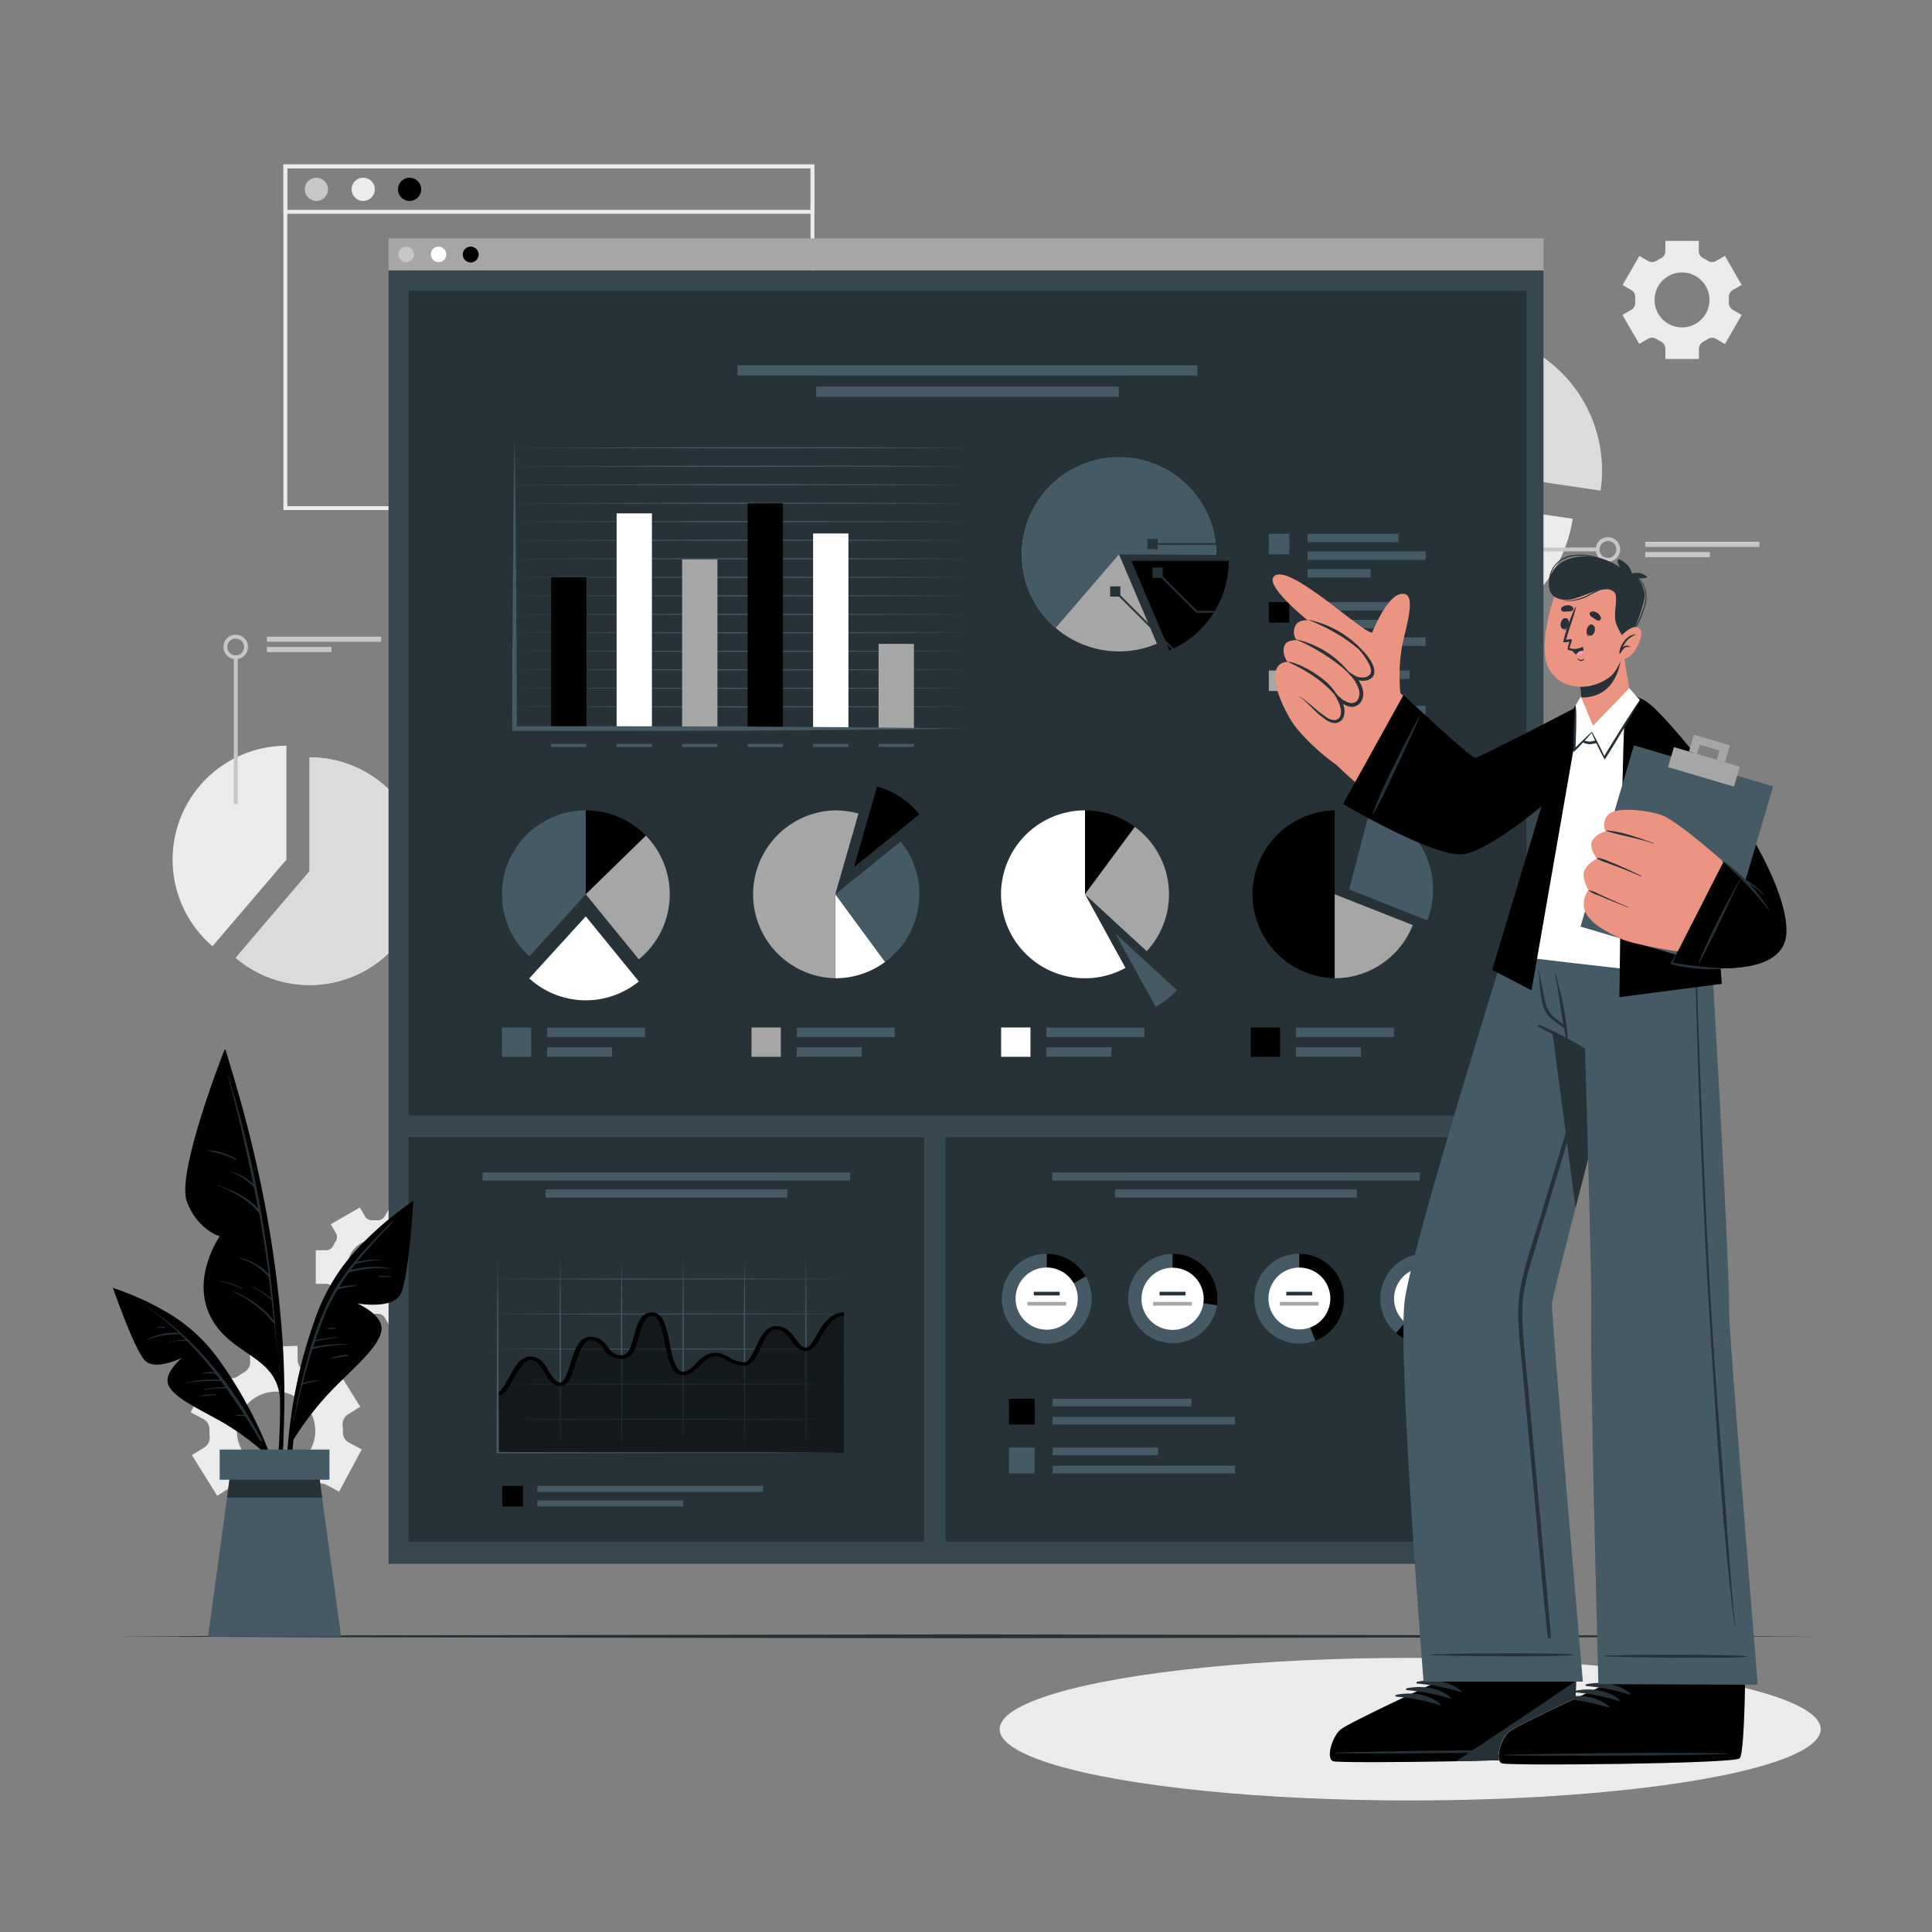 <svg xmlns="http://www.w3.org/2000/svg" viewBox="0 0 500 500"><rect x="0" y="0" width="500" height="500" fill="#808080" stroke="none"/><g id="freepik--background-complete--inject-111"><path d="M59.4,385.07a3,3,0,0,1,3.09,0l.79.46.82.41a2.91,2.91,0,0,1,1.72,2.55l.12,3.81,12.39-.39-.12-3.8a3,3,0,0,1,1.56-2.67,17,17,0,0,0,1.57-1,3,3,0,0,1,3.07-.2l3.35,1.8,5.86-10.93-3.35-1.79a3,3,0,0,1-1.54-2.67,14.24,14.24,0,0,0-.06-1.85A3,3,0,0,1,90,366.08l3.23-2-6.53-10.53-3.25,2a2.92,2.92,0,0,1-3.08,0c-.26-.16-.52-.31-.79-.45l-.82-.41a2.94,2.94,0,0,1-1.72-2.56L77,348.3l-12.38.38.12,3.8a3,3,0,0,1-1.56,2.67,17,17,0,0,0-1.57,1,2.93,2.93,0,0,1-3.08.2l-3.34-1.79-5.86,10.93,3.34,1.79a3,3,0,0,1,1.54,2.67,16.26,16.26,0,0,0,.06,1.85,3,3,0,0,1-1.37,2.78l-3.23,2,6.54,10.53Zm3.1-19.56a10.15,10.15,0,1,1,4.15,13.74A10.16,10.16,0,0,1,62.5,365.51Z" style="fill:#ebebeb"></path><path d="M94.46,341a2.06,2.06,0,0,1,1.92-1h1.28a2.06,2.06,0,0,1,1.91,1l1.33,2.31,7.52-4.34-1.33-2.31a2.07,2.07,0,0,1,.07-2.16,9.6,9.6,0,0,0,.65-1.12,2.08,2.08,0,0,1,1.84-1.14h2.66v-8.68h-2.66a2.08,2.08,0,0,1-1.84-1.14,9.6,9.6,0,0,0-.65-1.12,2.09,2.09,0,0,1-.07-2.17l1.33-2.3-7.52-4.34-1.34,2.31a2.05,2.05,0,0,1-1.91,1l-.64,0-.63,0a2.06,2.06,0,0,1-1.92-1l-1.33-2.31-7.52,4.34,1.33,2.3a2.07,2.07,0,0,1-.07,2.16,9.73,9.73,0,0,0-.65,1.13,2.08,2.08,0,0,1-1.84,1.14H81.72v8.68h2.66a2.08,2.08,0,0,1,1.84,1.14,9.73,9.73,0,0,0,.65,1.13,2.07,2.07,0,0,1,.07,2.16l-1.33,2.3,7.52,4.34ZM89.9,327.87A7.11,7.11,0,1,1,97,335,7.12,7.12,0,0,1,89.9,327.87Z" style="fill:#ebebeb"></path><path d="M422.19,75.07a2.05,2.05,0,0,1,1,1.91c0,.22,0,.43,0,.64s0,.43,0,.65a2.06,2.06,0,0,1-1,1.91l-2.31,1.33L424.23,89l2.3-1.33a2.07,2.07,0,0,1,2.17.07,11.27,11.27,0,0,0,1.12.65A2.07,2.07,0,0,1,431,90.25v2.66h8.68V90.25a2.07,2.07,0,0,1,1.14-1.83,11.27,11.27,0,0,0,1.12-.65,2.07,2.07,0,0,1,2.17-.07l2.3,1.33,4.34-7.52-2.32-1.34a2.06,2.06,0,0,1-1-1.91c0-.21,0-.42,0-.64s0-.42,0-.64a2.05,2.05,0,0,1,1-1.91l2.31-1.33-4.34-7.52-2.3,1.33a2.05,2.05,0,0,1-2.16-.08c-.36-.23-.74-.45-1.13-.65A2.06,2.06,0,0,1,439.64,65V62.33H431V65a2.06,2.06,0,0,1-1.14,1.83c-.39.2-.77.42-1.13.65a2.05,2.05,0,0,1-2.16.08l-2.3-1.33-4.34,7.52Zm13.11-4.56a7.11,7.11,0,1,1-7.11,7.11A7.12,7.12,0,0,1,435.3,70.51Z" style="fill:#ebebeb"></path><path d="M407,134.25a35.75,35.75,0,1,1-35.36-41V129Z" style="fill:#ebebeb"></path><path d="M414.61,121.73a34.75,34.75,0,0,1-.39,5.24l-35.35-5.24V86a35.71,35.71,0,0,1,35.74,35.74Z" style="fill:#dbdbdb"></path><path d="M74.13,193v29.47L55,244.88A29.47,29.47,0,0,1,74.13,193Z" style="fill:#ebebeb"></path><path d="M109.6,225.47A29.47,29.47,0,0,1,61,247.88l19.12-22.41V196a29.45,29.45,0,0,1,29.47,29.47Z" style="fill:#ebebeb"></path><path d="M109.6,225.47A29.47,29.47,0,0,1,61,247.88l19.12-22.41V196a29.45,29.45,0,0,1,29.47,29.47Z" style="fill:#dbdbdb"></path><rect x="60.51" y="170.09" width="1" height="38.01" style="fill:#c7c7c7"></rect><path d="M61,170.59a3.17,3.17,0,1,1,3.17-3.16A3.17,3.17,0,0,1,61,170.59Zm0-5.33a2.17,2.17,0,1,0,2.17,2.17A2.17,2.17,0,0,0,61,165.26Z" style="fill:#c7c7c7"></path><rect x="69.09" y="164.76" width="29.53" height="1.33" style="fill:#c7c7c7"></rect><rect x="69.09" y="167.43" width="16.71" height="1.33" style="fill:#c7c7c7"></rect><rect x="375.46" y="141.7" width="38.01" height="1" style="fill:#c7c7c7"></rect><path d="M416.14,145.37a3.17,3.17,0,1,1,3.16-3.17A3.16,3.16,0,0,1,416.14,145.37Zm0-5.33a2.17,2.17,0,1,0,2.16,2.16A2.16,2.16,0,0,0,416.14,140Z" style="fill:#c7c7c7"></path><rect x="425.8" y="140.2" width="29.53" height="1.33" style="fill:#c7c7c7"></rect><rect x="425.8" y="142.87" width="16.71" height="1.33" style="fill:#c7c7c7"></rect><path d="M210.77,132H73.35V42.56H210.77ZM74.35,131H209.77V43.56H74.35Z" style="fill:#ebebeb"></path><path d="M210.77,55.32H73.35V42.56H210.77Zm-136.42-1H209.77V43.56H74.35Z" style="fill:#ebebeb"></path><path d="M84.88,49a3,3,0,1,1-3-3A3,3,0,0,1,84.88,49Z" style="fill:#c7c7c7"></path><path d="M97,49a3,3,0,1,1-3-3A3,3,0,0,1,97,49Z" style="fill:#ebebeb"></path><path d="M109,49a3,3,0,1,1-3-3A3,3,0,0,1,109,49Z" style="fill:#000000"></path></g><g id="freepik--Shadow--inject-111"><ellipse cx="364.95" cy="447.51" rx="106.25" ry="18.45" style="fill:#ebebeb"></ellipse></g><g id="freepik--Floor--inject-111"><polygon points="29.71 423.48 84.78 423.24 139.85 423.15 250 422.98 360.15 423.15 415.22 423.23 470.29 423.48 415.22 423.72 360.15 423.81 250 423.98 139.85 423.81 84.78 423.72 29.71 423.48" style="fill:#263238"></polygon></g><g id="freepik--Window--inject-111"><rect x="100.56" y="69.96" width="298.89" height="334.76" style="fill:#37474f"></rect><rect x="105.75" y="75.26" width="289.27" height="213.44" style="fill:#263238"></rect><rect x="190.88" y="94.55" width="119" height="2.64" style="fill:#455a64"></rect><rect x="211.23" y="100.05" width="78.31" height="2.64" style="fill:#455a64"></rect><path d="M291.27,250.49a21.73,21.73,0,1,1-10.46-40.77v21.72Z" style="fill:#fff"></path><path d="M293.69,214l-12.88,17.48V209.72A21.53,21.53,0,0,1,293.69,214Z" style="fill:#000000"></path><path d="M302.53,231.44a21.6,21.6,0,0,1-5.76,14.73l-16-14.73L293.69,214A21.66,21.66,0,0,1,302.53,231.44Z" style="fill:#a6a6a6"></path><path d="M304.58,256.25a21.76,21.76,0,0,1-5.49,4.32l-10.46-19Z" style="fill:#455a64"></path><path d="M222.17,210.55l-6,20.89v21.73a21.73,21.73,0,0,1,0-43.45A22.05,22.05,0,0,1,222.17,210.55Z" style="fill:#a6a6a6"></path><path d="M229.07,248.94a21.57,21.57,0,0,1-12.86,4.23V231.44Z" style="fill:#fff"></path><path d="M237.93,231.44a21.67,21.67,0,0,1-8.86,17.5l-12.86-17.5,16.89-13.65A21.62,21.62,0,0,1,237.93,231.44Z" style="fill:#455a64"></path><path d="M237.93,210.75,221,224.41l6-20.9A21.78,21.78,0,0,1,237.93,210.75Z" style="fill:#000000"></path><path d="M151.6,209.72v21.72L137,247.5a21.72,21.72,0,0,1,14.63-37.78Z" style="fill:#455a64"></path><path d="M167.16,216.27,151.6,231.44V209.72A21.69,21.69,0,0,1,167.16,216.27Z" style="fill:#000000"></path><path d="M173.33,231.44a21.69,21.69,0,0,1-8,16.84L151.6,231.44l15.56-15.17A21.71,21.71,0,0,1,173.33,231.44Z" style="fill:#a6a6a6"></path><path d="M165.33,254a21.73,21.73,0,0,1-28.36-.79l14.63-16.05Z" style="fill:#fff"></path><path d="M345.42,209.72v43.45a21.73,21.73,0,0,1,0-43.45Z" style="fill:#000000"></path><path d="M350.9,210.42l-5.48,21V209.72A22,22,0,0,1,350.9,210.42Z" style="fill:#263238"></path><path d="M370.88,230.19a21.76,21.76,0,0,1-1.5,8l-20.22-8,5.49-21A21.71,21.71,0,0,1,370.88,230.19Z" style="fill:#455a64"></path><path d="M365.63,239.41a21.74,21.74,0,0,1-20.21,13.76V231.44Z" style="fill:#a6a6a6"></path><rect x="141.59" y="265.95" width="25.36" height="2.44" style="fill:#455a64"></rect><rect x="141.59" y="271.03" width="16.83" height="2.44" style="fill:#455a64"></rect><rect x="129.88" y="265.91" width="7.59" height="7.59" style="fill:#455a64"></rect><rect x="206.19" y="265.95" width="25.36" height="2.44" style="fill:#455a64"></rect><rect x="206.19" y="271.03" width="16.83" height="2.44" style="fill:#455a64"></rect><rect x="194.49" y="265.91" width="7.59" height="7.59" style="fill:#a6a6a6"></rect><rect x="270.8" y="265.95" width="25.36" height="2.44" style="fill:#455a64"></rect><rect x="270.8" y="271.03" width="16.83" height="2.44" style="fill:#455a64"></rect><rect x="259.09" y="265.91" width="7.59" height="7.59" style="fill:#fff"></rect><rect x="335.4" y="265.95" width="25.36" height="2.44" style="fill:#455a64"></rect><rect x="335.4" y="271.03" width="16.83" height="2.44" style="fill:#455a64"></rect><rect x="323.7" y="265.91" width="7.59" height="7.59" style="fill:#000000"></rect><path d="M129.88,115.88l60.25-.15c20.09,0,40.17,0,60.25.15-20.08.14-40.16.1-60.25.16Z" style="fill:#455a64"></path><path d="M129.88,120.67l60.25-.15c20.09,0,40.17,0,60.25.15-20.08.14-40.16.1-60.25.16Z" style="fill:#455a64"></path><path d="M129.88,125.46l60.25-.16c20.09.06,40.17,0,60.25.16-20.08.14-40.16.1-60.25.16Z" style="fill:#455a64"></path><path d="M129.88,130.25l60.25-.16c20.09.06,40.17,0,60.25.16-20.08.13-40.16.1-60.25.15Z" style="fill:#455a64"></path><path d="M129.88,135l60.25-.16c20.09.06,40.17,0,60.25.16-20.08.13-40.16.1-60.25.15Z" style="fill:#455a64"></path><path d="M129.88,139.83l60.25-.16c20.09.06,40.17,0,60.25.16-20.08.13-40.16.1-60.25.15Z" style="fill:#455a64"></path><path d="M129.88,144.61l60.25-.15c20.09,0,40.17,0,60.25.15-20.08.14-40.16.11-60.25.16Z" style="fill:#455a64"></path><path d="M129.88,149.4l60.25-.15c20.09.05,40.17,0,60.25.15-20.08.14-40.16.1-60.25.16Z" style="fill:#455a64"></path><path d="M129.88,154.19l60.25-.15c20.09.05,40.17,0,60.25.15-20.08.14-40.16.1-60.25.16Z" style="fill:#455a64"></path><path d="M129.88,159l60.25-.16c20.09.06,40.17,0,60.25.16-20.08.13-40.16.1-60.25.16Z" style="fill:#455a64"></path><path d="M129.88,163.77l60.25-.16c20.09.06,40.17,0,60.25.16-20.08.13-40.16.1-60.25.15Z" style="fill:#455a64"></path><path d="M129.88,168.56l60.25-.16c20.09.06,40.17,0,60.25.16-20.08.13-40.16.1-60.25.15Z" style="fill:#455a64"></path><path d="M129.88,173.35l60.25-.16c20.09.05,40.17,0,60.25.16-20.08.13-40.16.1-60.25.15Z" style="fill:#455a64"></path><path d="M129.88,178.13l60.25-.15c20.09.05,40.17,0,60.25.15-20.08.14-40.16.1-60.25.16Z" style="fill:#455a64"></path><path d="M129.88,182.92l60.25-.15c20.09,0,40.17,0,60.25.15-20.08.14-40.16.1-60.25.16Z" style="fill:#455a64"></path><rect x="142.62" y="149.4" width="9.14" height="39.1" style="fill:#000000"></rect><rect x="159.58" y="132.86" width="9.14" height="55.64" style="fill:#fff"></rect><rect x="176.53" y="144.78" width="9.14" height="43.72" style="fill:#a6a6a6"></rect><rect x="193.48" y="130.25" width="9.14" height="58.26" style="fill:#000000"></rect><rect x="210.43" y="138.06" width="9.14" height="50.44" style="fill:#fff"></rect><rect x="227.38" y="166.64" width="9.14" height="21.86" style="fill:#a6a6a6"></rect><path d="M133.15,112.52l.25,19,.17,19c.12,12.67.15,25.33.17,38l-.59-.57,29.31,0,29.31.07,29.3.19,29.31.34-29.31.35-29.3.19-29.31.07-29.31,0h-.59v-.58c0-12.66.05-25.32.17-38l.17-19Z" style="fill:#455a64"></path><rect x="142.62" y="192.52" width="9.14" height="0.81" style="fill:#455a64"></rect><rect x="159.58" y="192.52" width="9.14" height="0.81" style="fill:#455a64"></rect><rect x="176.53" y="192.52" width="9.14" height="0.81" style="fill:#455a64"></rect><rect x="193.48" y="192.52" width="9.14" height="0.81" style="fill:#455a64"></rect><rect x="210.43" y="192.52" width="9.14" height="0.81" style="fill:#455a64"></rect><rect x="227.38" y="192.52" width="9.14" height="0.81" style="fill:#455a64"></rect><path d="M318,145.16a25.2,25.2,0,0,1-15.35,23.18l-9.84-23.18Z" style="fill:#000000"></path><path d="M289.6,143.43l9.84,23.19s0,0-.05,0c-.77.31-1.54.6-2.31.84a25.16,25.16,0,0,1-32.64-24,25.7,25.7,0,0,1,1.13-7.48,25.14,25.14,0,0,1,16.55-16.55,25.32,25.32,0,0,1,15,0,25.12,25.12,0,0,1,17.7,24Z" style="fill:#000000"></path><path d="M289.6,143.43l9.84,23.19s0,0-.05,0c-.77.31-1.54.6-2.31.84a25.16,25.16,0,0,1-32.64-24A25.18,25.18,0,0,1,313.65,136a25.37,25.37,0,0,1,1.13,7.48Z" style="fill:#a6a6a6"></path><path d="M289.61,143.44,273.2,162.52a25.17,25.17,0,1,1,41.58-19.08Z" style="fill:#455a64"></path><polygon points="331.03 176.79 312.01 176.79 288.46 153.24 288.8 152.9 312.21 176.31 331.03 176.31 331.03 176.79" style="fill:#263238"></polygon><rect x="287.3" y="151.75" width="2.65" height="2.65" style="fill:#263238"></rect><polygon points="331.03 158.57 309.6 158.57 299.42 148.4 299.76 148.06 309.8 158.09 331.03 158.09 331.03 158.57" style="fill:#263238"></polygon><rect x="298.27" y="146.9" width="2.65" height="2.65" style="fill:#263238"></rect><rect x="298.62" y="140.54" width="32.41" height="0.49" style="fill:#263238"></rect><rect x="296.95" y="139.46" width="2.65" height="2.65" style="fill:#263238"></rect><rect x="338.4" y="138.13" width="23.54" height="2.19" style="fill:#455a64"></rect><rect x="338.4" y="142.7" width="30.55" height="2.19" style="fill:#455a64"></rect><rect x="338.4" y="147.27" width="16.33" height="2.19" style="fill:#455a64"></rect><rect x="328.37" y="138.13" width="5.31" height="5.31" style="fill:#455a64"></rect><rect x="338.4" y="155.82" width="26.41" height="2.19" style="fill:#455a64"></rect><rect x="338.4" y="160.4" width="22.02" height="2.19" style="fill:#455a64"></rect><rect x="338.4" y="164.97" width="30.55" height="2.19" style="fill:#455a64"></rect><rect x="328.37" y="155.82" width="5.31" height="5.31" style="fill:#000000"></rect><rect x="338.4" y="173.52" width="26.41" height="2.19" style="fill:#455a64"></rect><rect x="338.4" y="178.09" width="22.02" height="2.19" style="fill:#455a64"></rect><rect x="338.4" y="182.67" width="30.55" height="2.19" style="fill:#455a64"></rect><rect x="328.37" y="173.52" width="5.31" height="5.31" style="fill:#a6a6a6"></rect><rect x="105.75" y="294.29" width="133.42" height="104.71" style="fill:#263238"></rect><rect x="124.89" y="303.42" width="95.12" height="2.11" style="fill:#455a64"></rect><rect x="141.16" y="307.82" width="62.59" height="2.11" style="fill:#455a64"></rect><rect x="130.02" y="384.54" width="5.33" height="5.33" style="fill:#000000"></rect><rect x="139.06" y="384.54" width="58.4" height="1.58" style="fill:#455a64"></rect><rect x="139.06" y="388.3" width="37.73" height="1.58" style="fill:#455a64"></rect><path d="M126.49,331c15.32-.1,30.64-.07,46-.11s30.64,0,46,.11c-15.32.09-30.64.07-46,.11S141.81,331.07,126.49,331Z" style="fill:#455a64"></path><path d="M126.49,340.06c15.32-.1,30.64-.07,46-.11s30.64,0,46,.11c-15.32.1-30.64.07-46,.11S141.81,340.15,126.49,340.06Z" style="fill:#455a64"></path><path d="M126.49,349.14c15.32-.09,30.64-.07,46-.11s30.64,0,46,.11c-15.32.1-30.64.07-46,.11S141.81,349.24,126.49,349.14Z" style="fill:#455a64"></path><path d="M126.49,358.22c15.32-.09,30.64-.07,46-.11s30.64,0,46,.11c-15.32.1-30.64.08-46,.12S141.81,358.32,126.49,358.22Z" style="fill:#455a64"></path><path d="M126.49,367.31c15.32-.1,30.64-.07,46-.11s30.64,0,46,.11c-15.32.09-30.64.07-46,.11S141.81,367.4,126.49,367.31Z" style="fill:#455a64"></path><path d="M145,325.07c.14,8.49.1,17,.16,25.46s0,17-.16,25.46c-.14-8.49-.1-17-.16-25.46S144.87,333.56,145,325.07Z" style="fill:#455a64"></path><path d="M160.9,325.07c.13,8.49.1,17,.15,25.46s0,17-.15,25.46c-.14-8.49-.11-17-.16-25.46S160.76,333.56,160.9,325.07Z" style="fill:#455a64"></path><path d="M176.79,325.07c.14,8.49.1,17,.16,25.46s0,17-.16,25.46c-.13-8.49-.1-17-.15-25.46S176.66,333.56,176.79,325.07Z" style="fill:#455a64"></path><path d="M192.69,325.07c.13,8.49.1,17,.15,25.46s0,17-.15,25.46c-.14-8.49-.1-17-.16-25.46S192.55,333.56,192.69,325.07Z" style="fill:#455a64"></path><path d="M208.58,325.07c.14,8.49.1,17,.16,25.46s0,17-.16,25.46c-.13-8.49-.1-17-.15-25.46S208.45,333.56,208.58,325.07Z" style="fill:#455a64"></path><path d="M128.81,360.72c2.8,0,4.48-9.23,8.45-9.23s4.39,6.73,7.74,6.73,3.24-11.82,7.74-11.82,3.45,4.8,8.16,4.8,2.92-11.14,7.84-11.14,2.93,15.35,8,15.35c3.24,0,4.5-4.88,8.37-4.88,2.56,0,4.07,2.44,7.42,2.44s4.08-9.37,8.27-9.37,4.66,5.54,7.73,5.54,4.19-9.08,9.83-9.08V376h-89.6Z" style="fill:#000000;opacity:0.5"></path><path d="M128.81,361.16v-.88c.85,0,2-2.16,2.87-3.73,1.47-2.71,3-5.5,5.58-5.5s3.73,2.05,4.82,3.85c.85,1.42,1.73,2.88,2.92,2.88s1.95-2.84,2.62-4.91c1.08-3.4,2.2-6.91,5.12-6.91,2.6,0,3.63,1.38,4.53,2.59s1.63,2.2,3.63,2.2c1.8,0,2.51-2.6,3.2-5.11.8-3,1.64-6,4.64-6s3.74,3.85,4.55,7.93c.65,3.3,1.46,7.41,3.5,7.41,1.22,0,2.22-1,3.27-2.08,1.29-1.31,2.75-2.79,5.1-2.79a7.23,7.23,0,0,1,3.58,1.19,7.64,7.64,0,0,0,3.84,1.25c1.16,0,2.22-2.23,3.07-4,1.25-2.63,2.54-5.35,5.2-5.35s3.93,1.77,5.07,3.33c.84,1.14,1.63,2.22,2.66,2.22s1.89-1.73,2.77-3.25c1.51-2.6,3.39-5.83,7.06-5.83v.88c-2.82,0-4.45,2.81-5.89,5.29-1.23,2.12-2.21,3.8-3.94,3.8s-2.76-1.31-3.78-2.7-2.09-2.85-4-2.85-2.95,2.52-4,4.75c-1.18,2.48-2.19,4.62-4.26,4.62A9.09,9.09,0,0,1,188,352a5.9,5.9,0,0,0-2.8-1c-1.69,0-2.9,1.23-4.06,2.41s-2.43,2.47-4.31,2.47c-3.13,0-3.92-4-4.75-8.18-.63-3.19-1.42-7.17-3.3-7.17s-2.73,2.82-3.41,5.3c-.82,3-1.59,5.84-4.43,5.84a5.26,5.26,0,0,1-4.75-2.68c-.84-1.13-1.57-2.12-3.41-2.12s-3,3.45-3.9,6.22c-1,3.13-1.79,5.61-3.84,5.61s-3-1.66-4.08-3.42-2-3.31-3.66-3.31-3.21,2.73-4.4,4.92C131.55,359.27,130.52,361.16,128.81,361.16Z" style="fill:#000000"></path><path d="M128.81,325.62c.1,8.4.19,16.79.2,25.19L129.1,376l-.29-.21,44.8.06,22.4,0,22.4.11-22.4.11-22.4,0-44.8.06h-.3V376l.1-25.18C128.62,342.41,128.71,334,128.81,325.62Z" style="fill:#455a64"></path><rect x="244.72" y="294.29" width="150.3" height="104.71" style="fill:#263238"></rect><rect x="272.31" y="303.42" width="95.12" height="2.11" style="fill:#455a64"></rect><rect x="288.57" y="307.82" width="62.59" height="2.11" style="fill:#455a64"></rect><rect x="261.11" y="362" width="6.67" height="6.67" style="fill:#000000"></rect><rect x="272.42" y="362" width="35.93" height="1.97" style="fill:#455a64"></rect><rect x="272.42" y="366.7" width="47.21" height="1.97" style="fill:#455a64"></rect><rect x="261.11" y="374.64" width="6.67" height="6.67" style="fill:#455a64"></rect><rect x="272.42" y="374.64" width="27.3" height="1.97" style="fill:#455a64"></rect><rect x="272.42" y="379.34" width="47.21" height="1.97" style="fill:#455a64"></rect><path d="M282.53,336.1a11.63,11.63,0,1,1-1.54-5.79A11.64,11.64,0,0,1,282.53,336.1Z" style="fill:#455a64"></path><path d="M281,330.31l-10.1,5.79V324.46A11.65,11.65,0,0,1,281,330.31Z" style="fill:#000000"></path><circle cx="270.89" cy="336.1" r="8.05" transform="translate(-104.17 549.81) rotate(-80.81)" style="fill:#fff"></circle><rect x="267.55" y="334.31" width="6.7" height="0.95" style="fill:#263238"></rect><rect x="265.89" y="336.94" width="10.02" height="0.95" style="fill:#a6a6a6"></rect><path d="M315.09,336.1a10.55,10.55,0,0,1-.13,1.7,11.55,11.55,0,1,1,.13-1.7Z" style="fill:#455a64"></path><path d="M315.09,336.1a10.55,10.55,0,0,1-.13,1.7l-11.51-1.7V324.46a11.63,11.63,0,0,1,11.64,11.64Z" style="fill:#000000"></path><circle cx="303.45" cy="336.1" r="8.05" transform="translate(-93.2 554.54) rotate(-76.76)" style="fill:#fff"></circle><rect x="300.1" y="334.31" width="6.7" height="0.95" style="fill:#263238"></rect><rect x="298.44" y="336.94" width="10.02" height="0.95" style="fill:#a6a6a6"></rect><path d="M347.87,336.1a11.63,11.63,0,1,1-1.54-5.79A11.64,11.64,0,0,1,347.87,336.1Z" style="fill:#455a64"></path><path d="M347.87,336.1A11.64,11.64,0,0,1,340.41,347l-4.17-10.86V324.46a11.63,11.63,0,0,1,11.63,11.64Z" style="fill:#000000"></path><path d="M344.28,336.1a8,8,0,1,1-8-8.05A8,8,0,0,1,344.28,336.1Z" style="fill:#fff"></path><rect x="332.89" y="334.31" width="6.7" height="0.95" style="fill:#263238"></rect><rect x="331.23" y="336.94" width="10.02" height="0.95" style="fill:#a6a6a6"></rect><path d="M380.48,336.1a11.63,11.63,0,1,1-1.54-5.79A11.62,11.62,0,0,1,380.48,336.1Z" style="fill:#455a64"></path><path d="M380.48,336.1A11.64,11.64,0,0,1,361.29,345l7.55-8.85V324.46a11.63,11.63,0,0,1,11.64,11.64Z" style="fill:#000000"></path><circle cx="368.84" cy="336.1" r="8.05" transform="translate(-26 641.23) rotate(-80.04)" style="fill:#fff"></circle><rect x="365.49" y="334.31" width="6.7" height="0.95" style="fill:#263238"></rect><rect x="363.83" y="336.94" width="10.02" height="0.95" style="fill:#a6a6a6"></rect><rect x="100.56" y="61.69" width="298.89" height="8.27" style="fill:#a6a6a6"></rect><path d="M107.13,65.83a2,2,0,1,1-2-2A2.05,2.05,0,0,1,107.13,65.83Z" style="fill:#c7c7c7"></path><path d="M115.5,65.83a2,2,0,1,1-2-2A2.05,2.05,0,0,1,115.5,65.83Z" style="fill:#fff"></path><path d="M123.87,65.83a2.05,2.05,0,1,1-2.05-2A2.05,2.05,0,0,1,123.87,65.83Z" style="fill:#000000"></path></g><g id="freepik--Plant--inject-111"><path d="M73.43,370.2a222.55,222.55,0,0,0-.33-23.67,302.38,302.38,0,0,0-7.41-48.23c-2.07-8.92-4.62-17.69-7.27-26.46-.08-.26-.5-.19-.43.09,8.2,30.89,14.94,62.78,14.47,94.9-.13,9-1.17,17.81-2,26.74,0,.24.37.34.42.09A133.8,133.8,0,0,0,73.43,370.2Z" style="fill:#000000"></path><path d="M58,271.93s-12.43,31.55-9.65,39,8.52,9,8.52,9-7.6,10.86-2.29,21,17.12,9.71,17.91,21.25C72.48,362.18,73.14,313.9,58,271.93Z" style="fill:#000000"></path><path d="M71.13,342.25a.25.25,0,0,0,0-.17,289,289,0,0,0-12-63.47c0-.06-.12,0-.1,0q3.69,13.85,6.52,27.84a13.71,13.71,0,0,0-5.93-3.31s-.06,0,0,.07a15.58,15.58,0,0,1,6.12,4.09q.55,2.74,1.06,5.49c-2.78-3.1-6.63-4.65-10.49-6.11,0,0-.08.06,0,.09,4,1.63,8,3.74,10.74,7.2q1.42,7.85,2.49,15.76A14.94,14.94,0,0,0,62,325.5c-.08,0-.13.1,0,.13a15.57,15.57,0,0,1,7.52,4.82l0,0q.38,2.77.7,5.57A19.06,19.06,0,0,0,65,332.92c-.05,0-.08.05,0,.07a17.93,17.93,0,0,1,5.2,3.45s.05,0,.07,0c.2,1.76.41,3.53.59,5.3a25.3,25.3,0,0,0-10.54-7.53c-.08,0-.13.1,0,.13a27.36,27.36,0,0,1,10.39,8,.24.24,0,0,0,.26.09q.41,4.07.71,8.16s.07,0,.06,0C71.55,347.82,71.35,345,71.13,342.25Z" style="fill:#263238"></path><path d="M61.14,300a15.54,15.54,0,0,0-7.47-2.33c-.06,0-.07.09,0,.09a29.5,29.5,0,0,1,7.39,2.42A.1.1,0,0,0,61.14,300Z" style="fill:#263238"></path><path d="M62.65,333.43A15.91,15.91,0,0,0,57,331.51c-.07,0-.07.1,0,.11a21,21,0,0,1,5.54,1.95A.08.08,0,0,0,62.65,333.43Z" style="fill:#263238"></path><path d="M106.1,311.41A84.42,84.42,0,0,0,91.72,324,51.55,51.55,0,0,0,81.63,341.1,127.54,127.54,0,0,0,74.11,382a100,100,0,0,0,2.21,23,.22.22,0,0,0,.43-.08A129.3,129.3,0,0,1,77,364.72c2.14-13.05,5.49-27.25,13.79-37.85,4.51-5.78,10.15-10.32,15.72-15C106.78,311.6,106.4,311.2,106.1,311.41Z" style="fill:#000000"></path><path d="M75.94,372.62a77.17,77.17,0,0,1,10.49-13.4c6.21-6.22,11.45-10.64,12.26-14.75s-6.23-7.14-6.23-7.14,8.61,1.55,11-2.07,3.49-24.52,3.49-24.52-15.65,11.17-23,26.84S75.94,372.62,75.94,372.62Z" style="fill:#000000"></path><path d="M101.5,316.1c-6.59,6.47-13.22,13.36-17.1,21.86a85.21,85.21,0,0,0-3.46,9h0c-.2.62-.41,1.24-.59,1.86a.3.3,0,0,0,0,.1,178.44,178.44,0,0,0-4.44,19.32c0,.05,0,.07.06,0,.68-3.27,1.42-6.56,2.25-9.85a.15.15,0,0,0,.09,0,13.73,13.73,0,0,1,4.11-1,.09.09,0,0,0,0-.17,15.63,15.63,0,0,0-4.06.74c.76-3,1.58-5.91,2.51-8.82a43.41,43.41,0,0,1,9.28-1.22s0-.05,0-.05a35.4,35.4,0,0,0-9.13.78c.16-.5.33-1,.5-1.5a49.69,49.69,0,0,1,6.17-1,0,0,0,1,0,0-.06,30,30,0,0,0-6.05.73c.85-2.52,1.77-5,2.79-7.42a45.05,45.05,0,0,1,3-5.74,37,37,0,0,1,5-.89s0-.08,0-.09a13.51,13.51,0,0,0-4.69.47c.83-1.34,1.69-2.64,2.62-3.9h0c3.51-.78,7.07-1.5,10.66-.82.06,0,.08-.1,0-.11-3.42-.9-6.81-.38-10.21.29l1.13-1.47a23.52,23.52,0,0,1,6.56-1,0,0,0,0,0,0-.07,17.07,17.07,0,0,0-6.12.54c2.9-3.6,6.11-7,9.28-10.34C101.77,316,101.65,315.94,101.5,316.1Z" style="fill:#263238"></path><path d="M101.32,330.36a14.09,14.09,0,0,0-3.11-.11.11.11,0,0,0,0,.22c1,0,2.06-.05,3.09,0C101.39,330.48,101.4,330.36,101.32,330.36Z" style="fill:#263238"></path><path d="M90.05,350.65a14,14,0,0,0-4.82,1s0,.07,0,.06c1.59-.37,3.21-.53,4.81-.79C90.2,350.86,90.19,350.65,90.05,350.65Z" style="fill:#263238"></path><path d="M86.68,343.64a10.09,10.09,0,0,0-2.05.18.07.07,0,0,0,0,.13,10.9,10.9,0,0,0,2.06-.1C86.8,343.83,86.8,343.64,86.68,343.64Z" style="fill:#263238"></path><path d="M30.05,333.61a71.33,71.33,0,0,1,14.55,6.85A43.71,43.71,0,0,1,56.72,352a107.79,107.79,0,0,1,15.54,31.39,83.58,83.58,0,0,1,3.53,19.13.19.19,0,0,1-.37,0A108.52,108.52,0,0,0,65.94,370C61.19,360,55.2,349.24,46,342.57c-5-3.63-10.6-6-16.19-8.52C29.54,333.92,29.75,333.5,30.05,333.61Z" style="fill:#000000"></path><path d="M68.61,376.17A65.12,65.12,0,0,0,57,367.75c-6.47-3.59-11.73-6-13.33-9.1s3.39-7.22,3.39-7.22-6.61,3.24-9.35.86-8.49-19-8.49-19S44.49,338.68,54,349.67,68.61,376.17,68.61,376.17Z" style="fill:#000000"></path><path d="M67.81,372.74c-7.63-14.32-17.8-27.28-31.75-35.83h0a70.11,70.11,0,0,1,10.21,8,16.15,16.15,0,0,0-8.2,1.73,0,0,0,0,0,0,.09,22.51,22.51,0,0,1,8.44-1.43.24.24,0,0,0,.09,0c.5.47,1,.94,1.47,1.42a26.82,26.82,0,0,0-4.38.59s0,.06,0,.06a21.83,21.83,0,0,1,4.63-.38,94.67,94.67,0,0,1,7.19,8.16,7.35,7.35,0,0,0-3.06.23.06.06,0,0,0,0,.11,16.26,16.26,0,0,1,3.27,0c.42.53.84,1.06,1.25,1.6a29.5,29.5,0,0,0-9.26.9,0,0,0,0,0,0,.07,37,37,0,0,1,9.51-.62l1.13,1.57a19.77,19.77,0,0,0-5.51.63.06.06,0,1,0,0,.11,21,21,0,0,1,5.7-.45q2.46,3.4,4.72,6.92a5.09,5.09,0,0,0-2.42.14s0,.07,0,.07a10.35,10.35,0,0,1,2.61.12c1.36,2.12,2.68,4.25,3.94,6.4C67.62,373.06,67.91,372.93,67.81,372.74Z" style="fill:#263238"></path><path d="M56,360.86a11.92,11.92,0,0,0-4.44.54,0,0,0,0,0,0,.07,32.48,32.48,0,0,1,4.4-.45C56,361,56.05,360.87,56,360.86Z" style="fill:#263238"></path><path d="M42.64,343.41a7.35,7.35,0,0,0-2,.12c-.08,0-.06.13,0,.12.67-.07,1.34,0,2-.07A.09.09,0,1,0,42.64,343.41Z" style="fill:#263238"></path><polygon points="88.28 423.52 53.85 423.52 58.76 387.56 60.01 378.34 82.12 378.34 83.37 387.56 88.28 423.52" style="fill:#455a64"></polygon><polygon points="83.37 387.56 58.76 387.56 60.01 378.34 82.12 378.34 83.37 387.56" style="fill:#263238"></polygon><rect x="56.85" y="375.14" width="28.42" height="7.81" style="fill:#455a64"></rect></g><g id="freepik--Character--inject-111"><path d="M345.06,455.81c2,.65,59.27-.1,61.43-1.51.83-.52,1.2-8.87,1.37-19V435c0-2.08.07-4.23.07-6.4,0-.3,0-.6,0-.89L405.17,398l-38.31.38,3.78,29.43.05,1.17.23,6.09,0,.62s-21.79,10.09-24,11.9S343.05,455.17,345.06,455.81Z" style="fill:#eb9481"></path><path d="M345.06,455.81c2,.65,59.27-.1,61.43-1.51.83-.52,1.2-8.87,1.37-19V435c0-2.08.07-4.23.07-6.4,0-.3,0-.6,0-.89l-37.3.1.05,1.17.23,6.09,0,.62s-21.79,10.09-24,11.9S343.05,455.17,345.06,455.81Z" style="fill:#ebebeb"></path><path d="M345.05,455.81c1,.33,16.59.29,31.8,0,3.06-.06,6.1-.13,9-.21,10.85-.3,19.81-.75,20.64-1.29s1.2-8.64,1.37-18.55c0-.14,0-.28,0-.42V435h0l-36.9.07,0,.63s-21.8,10.08-24,11.89S343.05,455.17,345.05,455.81Z" style="fill:#000000"></path><path d="M345.68,453.58c9.65-.36,48.6-.91,58.16-.54.08,0,.08.06,0,.06-9.55.57-48.51.81-58.16.64C345.48,453.74,345.47,453.59,345.68,453.58Z" style="fill:#263238"></path><path d="M366.81,435.23c3.79-.75,8.44-.23,11.38,2.44.11.1,0,.26-.16.22a53.87,53.87,0,0,0-11.2-2.18A.24.24,0,0,1,366.81,435.23Z" style="fill:#263238"></path><path d="M364.09,436.92c3.79-.76,8.44-.23,11.38,2.44.11.1,0,.26-.16.22a53.87,53.87,0,0,0-11.2-2.18A.24.24,0,0,1,364.09,436.92Z" style="fill:#263238"></path><path d="M361.37,438.61c3.79-.76,8.44-.23,11.38,2.43.11.11,0,.27-.16.23a53.22,53.22,0,0,0-11.2-2.18A.24.24,0,0,1,361.37,438.61Z" style="fill:#263238"></path><path d="M376.85,455.8c3.06-.06,6.1-.13,9-.21,10.85-.3,19.81-.75,20.64-1.29s1.2-8.64,1.37-18.55c0-.14,0-.28,0-.42V435h0C402.77,438.55,385,450.41,376.85,455.8Z" style="fill:#263238"></path><path d="M368.41,435.2h41.23s-8.3-96.31-8-98c.42-2.16,2.85-11.91,6.09-24.64,1-4,2.11-8.26,3.25-12.69,3.08-12,6.46-25.08,9.42-36.48,4.43-17.07,7.89-30.33,7.89-30.33H393.36s-4.07,12.91-9.21,29.71c-8.36,27.3-19.54,64.88-20.64,74C361.72,351.55,368.41,435.2,368.41,435.2Z" style="fill:#455a64"></path><path d="M370.23,428.17c6.3-.13,4.49-.18,10.79-.25,3.08,0,23.34-.2,26.22.28a.06.06,0,0,1,0,.12c-2.88.48-23.14.3-26.22.27-6.3-.06-4.49-.11-10.79-.24A.09.09,0,1,1,370.23,428.17Z" style="fill:#263238"></path><path d="M393.9,331.32c1.36-6,3.38-11.8,5.14-17.65q5.35-17.84,10.78-35.65,2.71-8.91,5.44-17.81c.92-3,1.84-6,2.78-9s2-5.83,2.79-8.79c.34-1.2.52-.54.09,1-.87,3.07-1.73,6.15-2.62,9.22q-2.67,9.12-5.36,18.22-5.37,18.12-10.82,36.22l-5.46,18.14a73.78,73.78,0,0,0-2.23,8.78,40.42,40.42,0,0,0-.36,9.39c.39,6.31,1.12,12.61,1.7,18.91s1.17,12.61,1.76,18.92q1.74,18.82,3.45,37.66c.14,1.59.28,3.18.41,4.78,0,.53-.77.49-.83,0-1.35-12.42-2.4-24.87-3.56-37.3l-3.48-37.11c-.29-3.11-.62-6.22-.62-9.34A38.68,38.68,0,0,1,393.9,331.32Z" style="fill:#263238"></path><path d="M397.33,233.07c2.42,18.77,7.05,54,10.42,79.5,7.88-30.94,20.56-79.5,20.56-79.5Z" style="fill:#263238"></path><path d="M388.74,456.36c2,.66,59.27.12,61.44-1.28.83-.52,1.24-8.87,1.44-19v-.32c.05-2.08.09-4.22.1-6.4,0-.3,0-.6,0-.89.13-14.58-.92-29.71-.92-29.71l-37.43.25,1.05,29.43,0,1.16.21,6.09,0,.63s-21.83,10-24.05,11.8S386.74,455.71,388.74,456.36Z" style="fill:#eb9481"></path><path d="M388.74,456.36c2,.66,59.27.12,61.44-1.28.83-.52,1.24-8.87,1.44-19v-.32c.05-2.08.09-4.22.1-6.4,0-.3,0-.6,0-.89l-37.3,0,0,1.16.21,6.09,0,.63s-21.83,10-24.05,11.8S386.74,455.71,388.74,456.36Z" style="fill:#ebebeb"></path><path d="M388.74,456.36c2,.66,59.27.12,61.44-1.28.83-.52,1.24-8.87,1.44-19v-.32l-36.94-.07,0,.63s-21.83,10-24.05,11.8S386.74,455.71,388.74,456.36Z" style="fill:#000000"></path><path d="M389.37,454.13c9.65-.32,48.6-.73,58.17-.32.08,0,.08.06,0,.06-9.56.53-48.51.63-58.17.42C389.17,454.29,389.17,454.14,389.37,454.13Z" style="fill:#263238"></path><path d="M410.57,435.87c3.79-.75,8.44-.21,11.37,2.47.11.1,0,.26-.16.23a52.7,52.7,0,0,0-11.19-2.22A.24.24,0,0,1,410.57,435.87Z" style="fill:#263238"></path><path d="M407.84,437.54c3.79-.74,8.44-.2,11.37,2.48.12.1,0,.26-.16.22A53.84,53.84,0,0,0,407.86,438,.24.24,0,0,1,407.84,437.54Z" style="fill:#263238"></path><path d="M405.11,439.22c3.8-.74,8.45-.2,11.38,2.48.11.1,0,.26-.16.22a53.94,53.94,0,0,0-11.2-2.22A.24.24,0,0,1,405.11,439.22Z" style="fill:#263238"></path><path d="M394.49,233.07s.81,16.72,4.63,30c.31,1.1.64,2.18,1,3.21a62.24,62.24,0,0,1,10.07,5.18s.41,13.45.81,28.46c.45,16.77.91,35.48.82,39.45-.36,14.84,1.85,96.48,1.85,96.48l41.23.16s-7.45-91.16-7.4-96.6c.08-8.74-2-47.38-3.6-75.56-1-17.36-1.79-30.74-1.79-30.74Z" style="fill:#455a64"></path><path d="M415.08,428.47c6.3-.1,4.49-.16,10.79-.19,3.09,0,23.34-.11,26.22.38.06,0,.06.12,0,.13-2.88.46-23.14.2-26.22.16-6.3-.09-4.49-.13-10.79-.29A.1.1,0,0,1,415.08,428.47Z" style="fill:#263238"></path><path d="M438.65,239c.76,23,1.56,46,2.59,69s2.42,46.14,4.35,69.15c1.08,12.86,2.1,30.95,3.49,43.77,0,.09-.13.12-.14,0-3-22.81-4.67-51-6.15-74s-2.48-46-3.26-68.95c-.44-13-.78-26-1.17-39C438.36,238.84,438.64,238.86,438.65,239Z" style="fill:#263238"></path><path d="M398.41,265.24a77.27,77.27,0,0,1,11.78,6.18.13.13,0,0,1-.12.24c-4-1.93-8-3.79-11.9-5.94A.27.27,0,0,1,398.41,265.24Z" style="fill:#263238"></path><path d="M398.18,251.06c.27,1.46.62,2.91.94,4.37s.52,2.76.88,4.11a7.07,7.07,0,0,0,1.91,3.45c.54.5,1.13.94,1.7,1.39.31.25.64.49,1,.74,0-.2-.07-.39-.11-.59-.1-.56-.19-1.11-.28-1.67-.21-1.24-.41-2.47-.6-3.71-.37-2.43-.71-4.89-1.22-7.29,0-.1.13-.14.15,0,.61,2.38,1.28,4.74,1.81,7.15.25,1.18,1.18,7,1.22,7.42s.08.85.09,1.28a4.72,4.72,0,0,1,0,1.3c0,.11-.15.09-.2,0h0a5.14,5.14,0,0,1-.37-1.27c-.11-.42-.2-.84-.28-1.26,0-.15,0-.31-.07-.47-.57-.34-1.11-.8-1.64-1.19s-1.17-.83-1.72-1.29a6.59,6.59,0,0,1-2.09-3.27,23.62,23.62,0,0,1-.68-4.19c-.19-1.65-.32-3.31-.56-5C398,251,398.16,251,398.18,251.06Z" style="fill:#263238"></path><path d="M416.77,189.33c-5.57,9.56-29.57,30.37-38.13,31-6.18.44-26.92-16.49-32.78-22.38-5.64-5.68,13.35-21.38,16.89-18.28,5,4.39,16,17.07,18.4,17.45,1.68.26,11.94-4.73,27.85-14.09C417.8,177.82,420.09,183.62,416.77,189.33Z" style="fill:#eb9481"></path><path d="M333.74,185.78c2.49,4.69,11.34,12.28,14.18,13.29s16.24-13.61,15.72-16.66-10.14-18.18-15.12-20.32S331.15,180.92,333.74,185.78Z" style="fill:#eb9481"></path><path d="M362.45,179.55a44.2,44.2,0,0,1,.49-12.8c1.12-5,3.33-12.28.67-13-5.46-1.43-11,16.75-11,16.75s-1.15,8.41,4.14,10.31A5.59,5.59,0,0,0,362.45,179.55Z" style="fill:#eb9481"></path><path d="M355.51,166.92c-1.5,2.38-3.37,1-3.37,1s4,3.7,2.73,6.53-5.05.43-5.33.27c.21.2,3.82,3.69,2.24,6.4s-5.08-.14-5.3-.33c.14.24,1.94,3.57.27,5.36-2.86,3.07-7.71-5.29-11-6,0,0-1.9,5.49-2,5.64,0,0-4.78-7.86-3.53-12.29a2.92,2.92,0,0,1,3-2.18s-1.82-2.37-.64-4.55c.6-1.11,2.93-1.14,2.93-1.14a3.66,3.66,0,0,1-.21-3.82c.92-1.5,3.11-1.29,3.11-1.29s-10.75-8.6-8.83-11.19c3.31-4.45,23.18,14.74,25.6,14.39C356.33,163.53,356.17,165.89,355.51,166.92Z" style="fill:#eb9481"></path><path d="M338.71,160.49s0-.09,0-.08A26.2,26.2,0,0,1,352.32,168c.11.13.23.9.09.77C349,165.48,343.76,162.45,338.71,160.49Z" style="fill:#263238"></path><path d="M335.41,165.56c-.06,0,0-.11,0-.09a24.44,24.44,0,0,1,14.3,9.22c.12.16.06.43-.09.25C347.12,171.87,340,167.31,335.41,165.56Z" style="fill:#263238"></path><path d="M346.6,181.23c-3.48-4.55-8.06-7.52-13.21-9.89-.07,0,0-.12,0-.11,2.84.47,6,2.33,8.27,4a15.11,15.11,0,0,1,5.06,5.9C346.81,181.2,346.68,181.33,346.6,181.23Z" style="fill:#263238"></path><path d="M352.23,167.93c.14.15-.49.19-.36.35,1.4,1.69,3.77,4.84,2.65,6.3-.9,1.16-3.09.76-3.87.28l-2-1.22,1.42,1.82a9.66,9.66,0,0,1,1.49,2.68,3.43,3.43,0,0,1-.06,2.76,1.93,1.93,0,0,1-2.2,1,5.7,5.7,0,0,1-2.54-1.44l-2-1.83,1.31,2.38a8.74,8.74,0,0,1,.83,2.11,3.69,3.69,0,0,1,0,2.11,1.75,1.75,0,0,1-1.43,1.14,3.85,3.85,0,0,1-2.05-.66,31.89,31.89,0,0,1-3.74-2.91c-.61-.52-1.22-1-1.86-1.53a5.76,5.76,0,0,0-2.1-1.15,6.16,6.16,0,0,1,2,1.32c.59.54,1.16,1.1,1.73,1.66a26.13,26.13,0,0,0,3.67,3.17,4.53,4.53,0,0,0,2.42.87,2.48,2.48,0,0,0,2.18-1.61,4.4,4.4,0,0,0,.08-2.61,9.6,9.6,0,0,0-.88-2.36l-.72.55a6.73,6.73,0,0,0,3,1.74,2.74,2.74,0,0,0,1.88-.21,3.08,3.08,0,0,0,1.33-1.32,4.25,4.25,0,0,0,.07-3.49,9.83,9.83,0,0,0-1.68-2.91l-.54.6c1,.58,3.41,1.3,5-.33C357,172.77,353,168.64,352.23,167.93Z" style="fill:#263238"></path><path d="M363.22,179.85l-15.65,28.24s23.41,13.8,31,13,29.61-18.64,38.23-30.34c5.24-7.12,1.55-13.15-8.68-7.81-10.51,5.48-25.25,13-26.3,13.21S363.22,179.85,363.22,179.85Z" style="fill:#000000"></path><path d="M361.65,198.1c1-2.15,5.06-10.75,5.9-13,0,0,0-.07-.06,0-1.21,2-5.45,10.33-6.48,12.48a130.21,130.21,0,0,0-5.78,13c0,.08.09.16.14.08C357.74,206.63,359.63,202.33,361.65,198.1Z" style="fill:#263238"></path><path d="M416.77,190.8c-7,9.48-22.79,23-32.55,28.22l29.94-38h0C419.56,180.53,420.79,185.34,416.77,190.8Z" style="opacity:0.1"></path><path d="M443.72,253.17c-.15.15-54.15-5.67-54.66-6.33-.71-.92,14.69-55.89,19.49-64.91,2-3.84,11.81-4.4,15.67-.76,9.67,9.09,16.4,38.49,17.81,47.3C444.38,243,444.26,252.64,443.72,253.17Z" style="fill:#fff"></path><path d="M409.6,180.29l-13.24,76L386.16,251s16.91-55.93,18-59.81S407.55,181.74,409.6,180.29Z" style="fill:#000000"></path><path d="M421,178.72c-.67-.28-1.26,30-1.33,35s-.57,44.34-.57,44.34l26.49-3.44s-1.91-35.47-11.39-56.86C428.89,185.65,426,180.79,421,178.72Z" style="fill:#000000"></path><path d="M408.18,182.91s.05,0,0,0c-.36,2.73-1,9.07,3.32,9a9.24,9.24,0,0,0,4.79-2,24.09,24.09,0,0,0,3.9-3.45A35.65,35.65,0,0,0,424,182c0-.07.15,0,.1.08-1.14,1.6-2.1,3.29-3.39,4.78a21.33,21.33,0,0,1-4.22,3.83,9.15,9.15,0,0,1-5.08,1.9A3.47,3.47,0,0,1,408,189.7,15.42,15.42,0,0,1,408.18,182.91Z" style="fill:#263238"></path><path d="M421.22,190.35C422.68,197.18,434,249.51,438,250c11.7,1.55,24.27.43,24.34-9,.11-14.8-20.23-43.41-33.17-56.74C420.63,175.54,419.78,183.61,421.22,190.35Z" style="fill:#000000"></path><path d="M424.63,204.18c-.76-2.88-1.55-5.76-2.39-8.62,0-.08-.13,0-.12,0,.78,3.85,1.65,7.68,2.56,11.5a42.13,42.13,0,0,1-1.93-5,.08.08,0,0,0-.16,0,24,24,0,0,0,2.29,5.79l.78,3.2c1.26,5.15,2.47,10.32,3.87,15.44.79,2.87,1.54,5.76,2.36,8.63,0,.09.17.05.15,0C429.85,224.77,427.33,214.44,424.63,204.18Z" style="fill:#263238"></path><rect x="409.53" y="202.89" width="48.9" height="37.56" transform="translate(98.66 575.28) rotate(-73.58)" style="fill:#455a64"></rect><rect x="432.09" y="195.75" width="17.8" height="5.4" transform="translate(74.45 -117) rotate(16.49)" style="fill:#a6a6a6"></rect><polygon points="446.42 197.24 444.31 196.62 445.02 194.23 439.91 192.72 439.2 195.1 437.1 194.48 438.39 190.14 447.73 192.9 446.42 197.24" style="fill:#a6a6a6"></polygon><path d="M416.2,210.82a3.88,3.88,0,0,0-.67,4.38,5.74,5.74,0,0,0-3.3,2.1c-1.36,1.94,1.08,4.93,1.08,4.93a7.06,7.06,0,0,0-3.13,2.77c-1.12,2,.92,5.35.92,5.35a6.24,6.24,0,0,0-1.22,4.17c.44,4,5.95,6.62,9.43,8.34s15,3.31,17.13,3.84l11.2-22.26s-13.43-12.13-17.81-13.57C426.14,209.66,418.36,208.7,416.2,210.82Z" style="fill:#eb9481"></path><path d="M446.05,223c4,3,16.05,14.49,13.35,20.49s-12.24,5.54-25.53,2.69Z" style="fill:#eb9481"></path><path d="M446.05,223c4,3,16.66,14.2,13.62,21.89-2.42,6.12-13.63,7-26.91,4.18Z" style="fill:#000000"></path><path d="M439.57,249.21c4-9.9,9.68-19.69,10.55-21.47a.07.07,0,1,1,.13.07c-.95,1.7-6.24,13.61-10.54,21.49C439.66,249.39,439.53,249.31,439.57,249.21Z" style="fill:#263238"></path><path d="M445.43,250.53a95.72,95.72,0,0,1-12.53-1.41,31,31,0,0,1,1.35-2.94c.06-.09-.1-.17-.15-.06a27.75,27.75,0,0,1-1.73,3.09.24.24,0,0,0,.15.34,43.05,43.05,0,0,0,12.88,1.22C445.54,250.75,445.57,250.53,445.43,250.53Z" style="fill:#263238"></path><path d="M446.58,223.22a38.36,38.36,0,0,1,4,3.29l.94.94.4.25c.57.36,1.13.74,1.66,1.15a30.06,30.06,0,0,1,2.91,2.62c.06.06,0,.16-.11.1a25.11,25.11,0,0,0-3.09-2.44l-.43-.28c.52.57,1,1.14,1.51,1.74a48.4,48.4,0,0,1,3.54,5c.05.08-.08.15-.13.07-2-3.07-9.59-10.84-11.43-12.19C445.2,222.63,445.87,222.67,446.58,223.22Z" style="fill:#263238"></path><path d="M415.87,214.92c4.23.35,8.13,1.92,12.11,3.27.09,0,0,.17,0,.14-3.95-1.39-8.12-2-12.11-3.21A.1.1,0,0,1,415.87,214.92Z" style="fill:#263238"></path><path d="M413.53,222a11.24,11.24,0,0,1,2.76.88c.95.38,1.9.77,2.84,1.18q2.83,1.23,5.59,2.6c.08,0,0,.18-.05.14-1.88-.81-3.77-1.6-5.68-2.33l-2.88-1.08a13.59,13.59,0,0,1-2.67-1.12A.15.15,0,0,1,413.53,222Z" style="fill:#263238"></path><path d="M411.18,230.38a7.47,7.47,0,0,1,2.44.93l2.56,1.16c1.71.76,3.42,1.52,5.16,2.23.08,0,0,.17,0,.13-1.77-.7-3.54-1.38-5.3-2.1l-2.59-1.08a7.28,7.28,0,0,1-2.26-1.18A.06.06,0,0,1,411.18,230.38Z" style="fill:#263238"></path><path d="M411.51,189c3.07.51,8.6-4.88,10.41-8.76a62.79,62.79,0,0,0-1-6.24c-.32-2-.63-4.23-.76-6.29l-12.7,4a32.8,32.8,0,0,1,1.76,7.82,4,4,0,0,1,0,.85s0,.09,0,.15C409,182.1,408.54,188.46,411.51,189Z" style="fill:#eb9481"></path><path d="M419.71,167.82c0,2.29-.65,11.86-9.2,12.64a8.55,8.55,0,0,1-1.33,0c0-.06,0-.11,0-.15a4,4,0,0,0,0-.85,32.8,32.8,0,0,0-1.76-7.82Z" style="fill:#263238"></path><path d="M422.56,154.67c1.06,4.68-2.34,17.72-5.81,20.42-5,3.92-12.79,3.76-16-2.18-3.11-5.76,1.62-22.67,5.45-25.08C411.85,144.29,421,147.76,422.56,154.67Z" style="fill:#eb9481"></path><path d="M410.92,162.34s.06.06.05.09c-.25.87-.39,1.91.33,2.41,0,0,0,.06,0,0C410.34,164.5,410.54,163.12,410.92,162.34Z" style="fill:#263238"></path><path d="M411.94,161.62c1.44.25.83,3.12-.51,2.88S410.73,161.41,411.94,161.62Z" style="fill:#263238"></path><path d="M406,161.07s-.07,0-.08.06c-.16.9-.5,1.89-1.36,2a0,0,0,0,0,0,0C405.54,163.27,406,161.94,406,161.07Z" style="fill:#263238"></path><path d="M405.39,160c-1.4-.41-2.13,2.43-.83,2.81S406.57,160.32,405.39,160Z" style="fill:#263238"></path><path d="M413.35,160.55a9.63,9.63,0,0,1-1-.63,2,2,0,0,1-.93-.84.63.63,0,0,1,.26-.71,1.51,1.51,0,0,1,1.54.17,2.19,2.19,0,0,1,1.07,1.23A.66.66,0,0,1,413.35,160.55Z" style="fill:#263238"></path><path d="M404.59,158.3a9.65,9.65,0,0,0,1.2-.06A1.93,1.93,0,0,0,407,158a.64.64,0,0,0,.12-.75,1.53,1.53,0,0,0-1.43-.6,2.28,2.28,0,0,0-1.53.55A.67.67,0,0,0,404.59,158.3Z" style="fill:#263238"></path><path d="M410,170.43c-.26.16-.53.4-.86.36a2.41,2.41,0,0,1-.9-.43s-.06,0-.05,0a1.21,1.21,0,0,0,1,.72,1,1,0,0,0,.87-.63C410.11,170.44,410.05,170.41,410,170.43Z" style="fill:#263238"></path><path d="M409.65,167.58a3.12,3.12,0,0,1-2.31.91,3.73,3.73,0,0,1-1.09-.19l-.21-.06-.18-.08a.22.22,0,0,1-.14-.23h0l0-.09h0l0-.08c.13-.69.42-1.71.42-1.71-.28.07-1.68.37-1.58,0a46.83,46.83,0,0,1,3.13-8.9c0-.09.19,0,.16.06-.67,2.84-1.83,5.53-2.54,8.37a5.42,5.42,0,0,1,1.51-.13c.1,0-.59,2-.62,2.28v0a4.29,4.29,0,0,0,3.33-.3C409.66,167.44,409.72,167.52,409.65,167.58Z" style="fill:#263238"></path><path d="M406.72,168a3.63,3.63,0,0,0,1.2,1.42,1.6,1.6,0,0,0,1,.27c.75,0,.9-.68.89-1.26a4.3,4.3,0,0,0-.13-.92A4.74,4.74,0,0,1,406.72,168Z" style="fill:#263238"></path><path d="M407.92,169.46a1.6,1.6,0,0,0,1,.27c.75,0,.9-.68.89-1.26A1.7,1.7,0,0,0,407.92,169.46Z" style="fill:#ff98b9"></path><path d="M418.21,161.23c-.81-2.59.78-6.86-.47-8-2.72-2.57-8.53,2.06-12.43,2s-5-2.55-4.22-5.6,3.42-5.05,7.69-5.57a16,16,0,0,1,10.5,2.79s-.91-1.56-.54-2,2.18,1.06,2.73,1.7a5.76,5.76,0,0,1,.88,1.85,5.93,5.93,0,0,1,1.73-.13,3.6,3.6,0,0,1,2.22,1.06c.06.23-1.32.37-2.29.39,0,0,1.74,2.44,1.65,4.48s-3.53,11.68-4.3,11.77C420.37,166,418.53,162.28,418.21,161.23Z" style="fill:#263238"></path><path d="M423.65,149.38s-.08,0,0,.06a6.45,6.45,0,0,1,2,2.95,8.13,8.13,0,0,1-.07,4.21,39.18,39.18,0,0,1-3.25,7.53c0,.07.08.13.12.06a28.44,28.44,0,0,0,3.51-8.1C426.39,153.65,425.9,150.81,423.65,149.38Z" style="fill:#263238"></path><path d="M417.91,152.2a9.27,9.27,0,0,0-3.44.13,13.63,13.63,0,0,0-3,1.38,13.12,13.12,0,0,1-7,1.74s0,0,0,.05a11.53,11.53,0,0,0,6.54-1.23,28.6,28.6,0,0,1,3.09-1.53,12,12,0,0,1,3.82-.34A.1.1,0,0,0,417.91,152.2Z" style="fill:#263238"></path><path d="M417,145.66a18.2,18.2,0,0,0-4.81-1.73,14.37,14.37,0,0,0-4.89-.3,7.09,7.09,0,0,0-6.18,5,6.13,6.13,0,0,0,.46,4.39.08.08,0,0,0,.14-.07,6.34,6.34,0,0,1,1.64-7.4c2.35-1.93,5.58-2,8.44-1.47a26.31,26.31,0,0,1,5.19,1.64S417,145.67,417,145.66Z" style="fill:#263238"></path><path d="M418.94,165.23s3.38-4,5.22-2.73-1,7.21-3.35,7.85a2.33,2.33,0,0,1-3-1.54Z" style="fill:#eb9481"></path><path d="M423.3,164.19a0,0,0,0,1,0,.06,5.89,5.89,0,0,0-3.37,3.37,1.29,1.29,0,0,1,1.95-.17s0,.1-.05.08a1.45,1.45,0,0,0-1.62.35,7.21,7.21,0,0,0-.86,1.19c-.09.14-.34,0-.27-.12v0C419.26,166.88,421.1,164.19,423.3,164.19Z" style="fill:#263238"></path><path d="M409.13,180.25l3.15,7.59,9.37-9.75,2.72,3.06s-9.1,15.44-9.16,14.75L412,189.36,407.51,194l.23-11.48Z" style="fill:#fff"></path><path d="M407.3,188.3c.1-1.9.16-3.81.35-5.69,0-.07.11-.1.12,0,.4,1.82,0,9.06,0,10.8l0,0c.19-.2,4.16-4.07,4.2-4,.69,1,3.06,5.79,3.22,6.23,1.44-2.45,7-11.37,8.66-13.69a.07.07,0,0,1,.12.06c-1.27,2.59-8.57,14.59-8.68,14.56a74.49,74.49,0,0,1-3.37-6.91c-.67.84-4.67,5.21-4.69,4.92A61.68,61.68,0,0,1,407.3,188.3Z" style="fill:#263238"></path></g></svg>